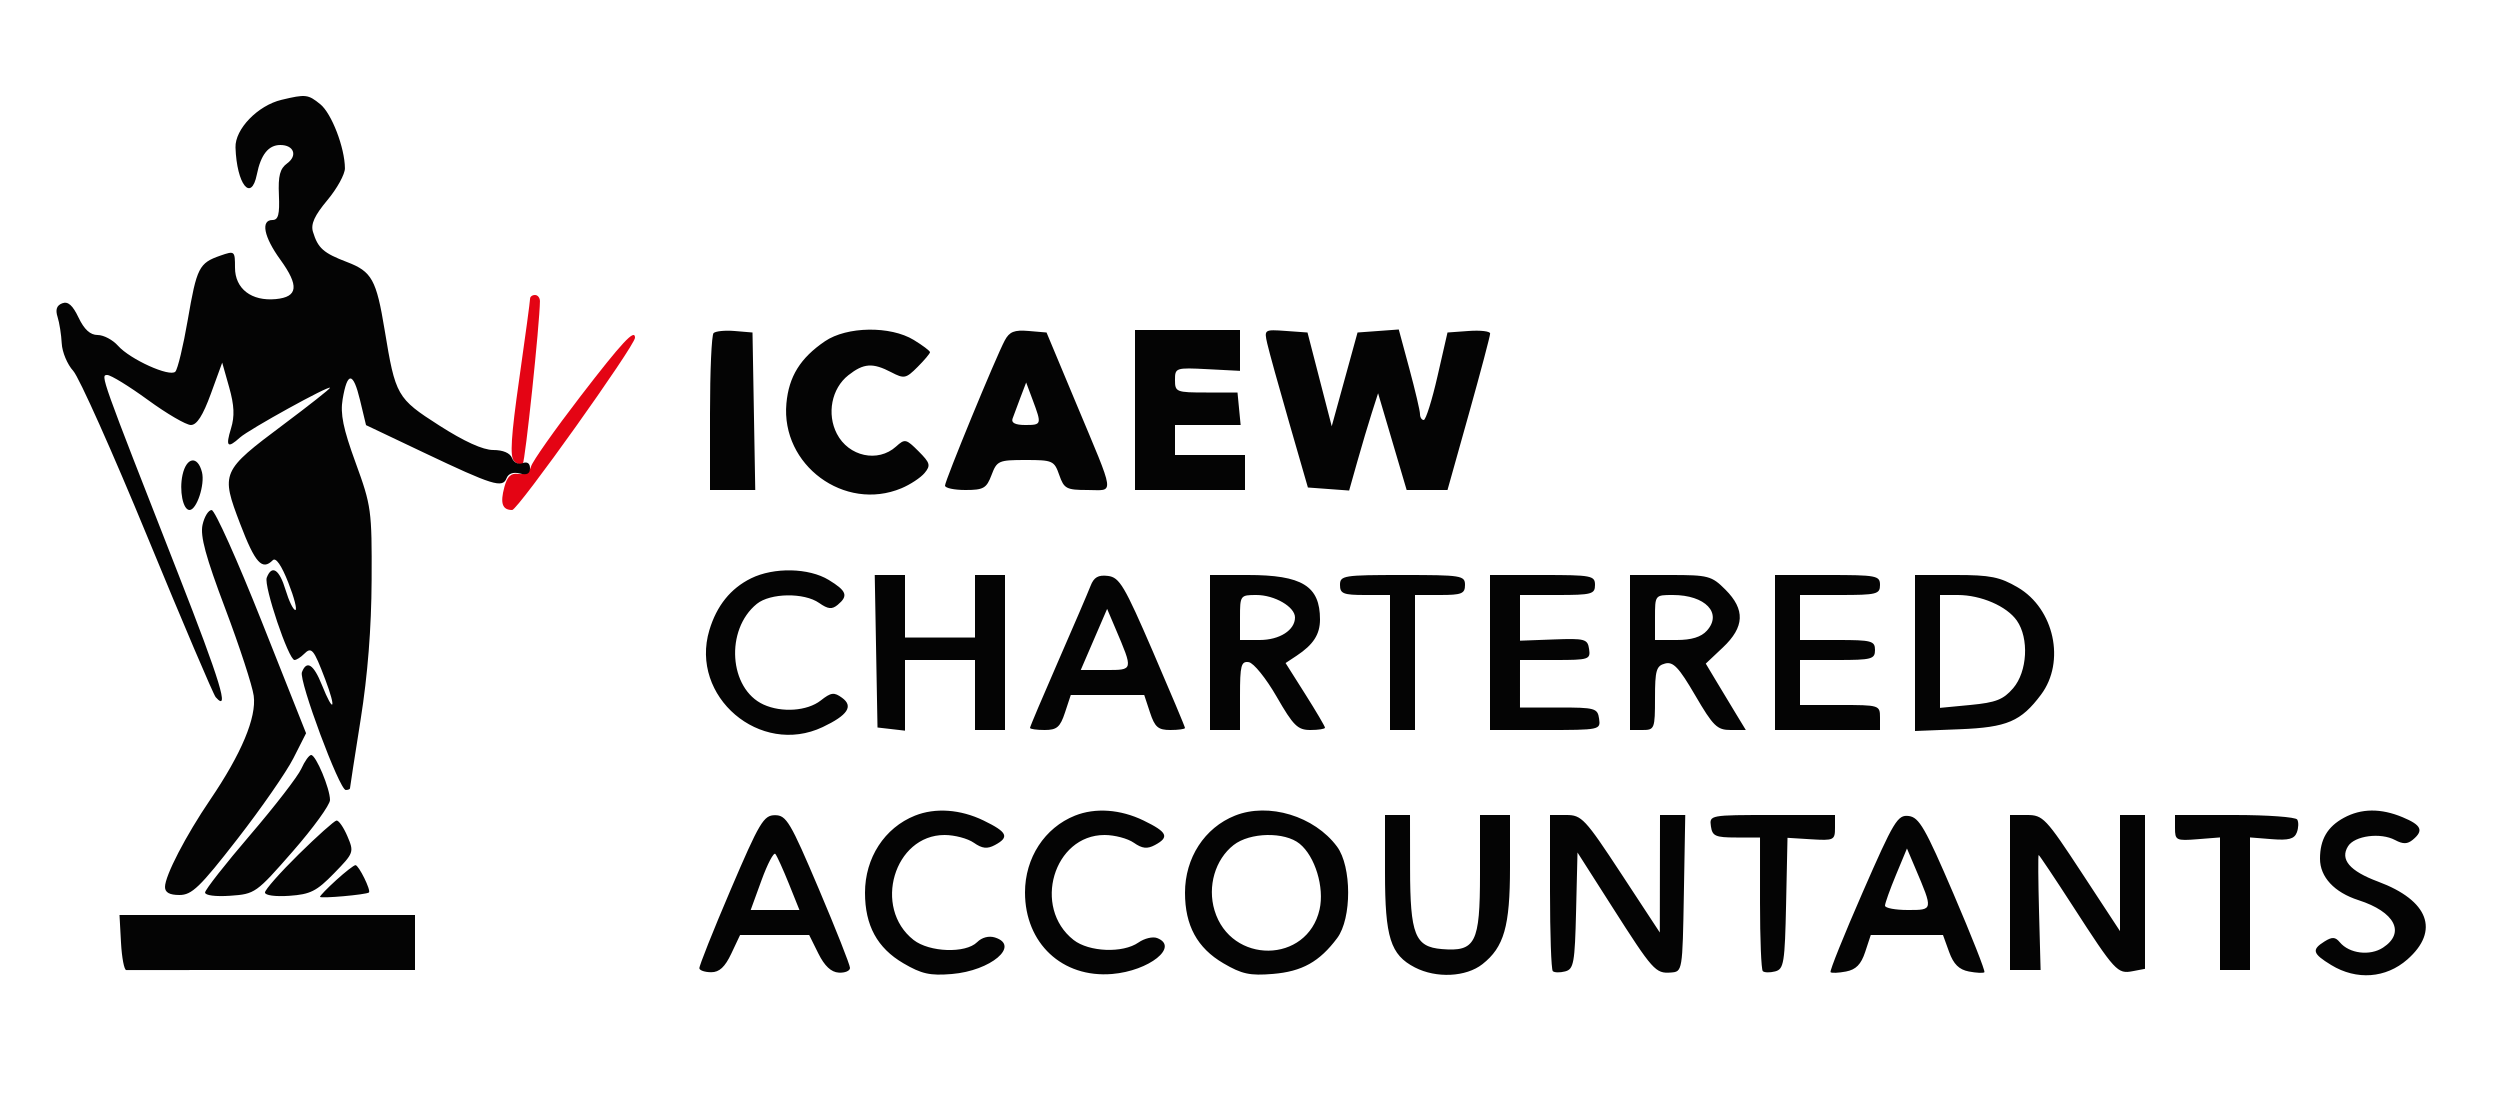 <svg xmlns="http://www.w3.org/2000/svg" width="500" height="222" viewBox="0 0 500 222" version="1.1"><path d="M 106.014 59.750 C 106.022 60.163, 105.048 67.378, 103.849 75.785 C 102.208 87.294, 101.953 91.353, 102.818 92.218 C 103.450 92.850, 104.232 93.102, 104.555 92.778 C 105.034 92.300, 107.941 64.741, 107.987 60.250 C 107.994 59.563, 107.550 59, 107 59 C 106.450 59, 106.007 59.337, 106.014 59.750 M 116.092 79.266 C 110.917 85.995, 106.472 92.306, 106.214 93.291 C 105.919 94.417, 104.987 94.974, 103.704 94.791 C 102.184 94.574, 101.462 95.243, 100.874 97.414 C 99.998 100.652, 100.458 102, 102.439 102 C 103.561 102, 127 69.121, 127 67.547 C 127 65.662, 124.429 68.424, 116.092 79.266" stroke="none" fill="#e40414" fill-rule="evenodd"/><path d="M 56.306 19.965 C 51.557 21.094, 46.978 25.835, 47.100 29.497 C 47.345 36.874, 50.244 40.529, 51.373 34.884 C 52.166 30.922, 53.697 29, 56.063 29 C 58.775 29, 59.566 31.113, 57.436 32.670 C 55.981 33.734, 55.615 35.142, 55.783 39.019 C 55.951 42.876, 55.662 44, 54.500 44 C 52.096 44, 52.758 47.367, 56.059 51.923 C 59.858 57.167, 59.608 59.392, 55.171 59.819 C 50.298 60.287, 47 57.749, 47 53.529 C 47 50.173, 46.941 50.125, 44.058 51.130 C 39.804 52.613, 39.357 53.496, 37.550 63.992 C 36.652 69.212, 35.533 73.867, 35.065 74.335 C 33.941 75.459, 26.018 71.874, 23.595 69.145 C 22.547 67.965, 20.718 67, 19.530 67 C 18.049 67, 16.849 65.907, 15.712 63.521 C 14.525 61.032, 13.596 60.218, 12.446 60.659 C 11.333 61.086, 11.046 61.925, 11.513 63.388 C 11.883 64.550, 12.258 66.927, 12.345 68.672 C 12.433 70.416, 13.466 72.891, 14.642 74.172 C 15.817 75.452, 22.523 90.450, 29.543 107.500 C 36.564 124.550, 42.681 138.920, 43.137 139.433 C 46.010 142.667, 44.070 136.279, 35.662 114.821 C 20.012 74.881, 20.054 75, 21.458 75 C 22.163 75, 25.827 77.250, 29.599 80 C 33.371 82.750, 37.230 85, 38.175 85 C 39.372 85, 40.582 83.109, 42.167 78.763 L 44.441 72.527 45.831 77.449 C 46.855 81.074, 46.953 83.246, 46.204 85.686 C 45.083 89.338, 45.502 89.760, 48.003 87.497 C 49.786 85.884, 66 76.935, 66 77.565 C 66 77.772, 61.820 81.071, 56.710 84.894 C 44.245 94.223, 44.117 94.516, 48.036 104.780 C 51.031 112.624, 52.425 114.175, 54.559 112.041 C 55.172 111.428, 56.296 113.055, 57.668 116.541 C 58.849 119.543, 59.479 122, 59.066 122 C 58.654 122, 57.777 120.200, 57.118 118 C 55.877 113.858, 54.370 112.873, 53.348 115.536 C 52.720 117.172, 57.722 132, 58.901 132 C 59.286 132, 60.133 131.468, 60.783 130.817 C 62.318 129.282, 62.722 129.762, 65.049 135.886 C 67.327 141.883, 66.734 142.875, 64.383 137 C 62.722 132.849, 61.335 131.962, 60.383 134.443 C 59.741 136.117, 67.887 158, 69.153 158 C 69.619 158, 70 157.841, 70 157.646 C 70 157.451, 70.958 151.264, 72.129 143.896 C 73.541 135.003, 74.280 125.626, 74.324 116 C 74.389 102.048, 74.268 101.163, 71.136 92.581 C 68.625 85.700, 68.029 82.787, 68.528 79.836 C 69.469 74.262, 70.638 74.322, 72.004 80.015 L 73.206 85.026 84.828 90.550 C 98.565 97.080, 100.523 97.686, 101.303 95.652 C 101.664 94.713, 102.645 94.356, 103.939 94.694 C 105.380 95.071, 106 94.757, 106 93.648 C 106 92.654, 105.444 92.276, 104.508 92.635 C 103.657 92.962, 102.753 92.519, 102.401 91.604 C 102.017 90.603, 100.605 90, 98.643 90 C 96.585 90, 92.847 88.300, 87.819 85.078 C 79.381 79.672, 79.092 79.165, 76.929 66 C 75.276 55.941, 74.373 54.308, 69.411 52.413 C 64.675 50.604, 63.596 49.649, 62.595 46.377 C 62.120 44.822, 62.890 43.124, 65.473 40.032 C 67.413 37.711, 68.993 34.841, 68.985 33.655 C 68.956 29.529, 66.320 22.678, 64.057 20.845 C 61.605 18.860, 61.162 18.809, 56.306 19.965 M 142.714 66.619 C 142.321 67.012, 142 74.233, 142 82.667 L 142 98 146.525 98 L 151.051 98 150.775 82.250 L 150.500 66.500 146.964 66.202 C 145.020 66.039, 143.107 66.226, 142.714 66.619 M 164.990 68.250 C 160.061 71.605, 157.771 75.295, 157.281 80.676 C 156.158 93.003, 168.903 102.411, 180.282 97.655 C 182.052 96.915, 184.139 95.539, 184.920 94.598 C 186.175 93.084, 186.035 92.580, 183.708 90.253 C 181.219 87.764, 180.975 87.713, 179.209 89.311 C 175.595 92.581, 169.732 91.316, 167.375 86.757 C 165.318 82.781, 166.319 77.681, 169.672 75.043 C 172.741 72.630, 174.530 72.506, 178.259 74.452 C 180.830 75.792, 181.189 75.721, 183.509 73.400 C 184.879 72.030, 186 70.698, 186 70.440 C 186 70.182, 184.537 69.079, 182.750 67.989 C 178.077 65.140, 169.372 65.267, 164.990 68.250 M 200.955 68.084 C 199.173 71.414, 189 96.126, 189 97.125 C 189 97.606, 190.839 98, 193.087 98 C 196.710 98, 197.302 97.659, 198.306 95 C 199.381 92.151, 199.725 92, 205.121 92 C 210.537 92, 210.854 92.141, 211.850 95 C 212.809 97.749, 213.282 98, 217.515 98 C 222.964 98, 223.198 99.741, 215.157 80.500 L 209.306 66.500 205.718 66.194 C 202.866 65.950, 201.890 66.337, 200.955 68.084 M 227 82 L 227 98 238 98 L 249 98 249 94.500 L 249 91 242 91 L 235 91 235 88 L 235 85 241.563 85 L 248.127 85 247.813 81.750 L 247.500 78.500 241.248 78.500 C 235.246 78.500, 234.996 78.400, 234.996 76 C 234.996 73.555, 235.140 73.507, 241.498 73.835 L 248 74.171 248 70.085 L 248 66 237.500 66 L 227 66 227 82 M 253.445 68.688 C 253.793 70.235, 255.765 77.350, 257.829 84.500 L 261.580 97.500 265.704 97.803 L 269.827 98.107 271.464 92.303 C 272.365 89.111, 273.668 84.734, 274.359 82.575 L 275.617 78.649 278.474 88.325 L 281.331 98 285.416 97.998 L 289.500 97.997 293.778 82.748 C 296.130 74.362, 298.043 67.137, 298.028 66.693 C 298.012 66.248, 296.087 66.023, 293.750 66.193 L 289.500 66.500 287.500 75.249 C 286.400 80.061, 285.163 83.999, 284.750 83.999 C 284.337 84, 284 83.468, 284 82.818 C 284 82.168, 283.044 78.095, 281.877 73.767 L 279.753 65.897 275.631 66.199 L 271.508 66.500 268.927 75.877 L 266.345 85.255 263.922 75.877 L 261.500 66.500 257.157 66.188 C 252.863 65.879, 252.821 65.908, 253.445 68.688 M 204.086 79.500 C 203.456 81.150, 202.743 83.063, 202.502 83.750 C 202.215 84.568, 203.089 85, 205.031 85 C 208.345 85, 208.373 84.907, 206.540 80 L 205.232 76.500 204.086 79.500 M 36.505 94.978 C 35.818 98.107, 36.595 102, 37.907 102 C 39.337 102, 41.015 96.907, 40.396 94.443 C 39.549 91.069, 37.295 91.379, 36.505 94.978 M 40.506 104.973 C 40.015 107.210, 41.139 111.353, 45.052 121.723 C 47.911 129.300, 50.472 137.143, 50.744 139.151 C 51.329 143.488, 48.301 150.721, 42.040 159.941 C 37.136 167.162, 33 175.148, 33 177.395 C 33 178.498, 33.904 179, 35.886 179 C 38.376 179, 39.961 177.470, 47.456 167.828 C 52.232 161.684, 57.282 154.404, 58.677 151.651 L 61.213 146.646 52.357 124.331 C 47.485 112.058, 42.973 102.013, 42.329 102.008 C 41.686 102.004, 40.865 103.338, 40.506 104.973 M 150.209 115.668 C 146.117 117.684, 143.338 121.141, 141.870 126.039 C 137.898 139.297, 152.019 151.355, 164.553 145.408 C 169.542 143.040, 170.728 141.253, 168.427 139.570 C 166.810 138.388, 166.231 138.460, 164.144 140.102 C 161.462 142.211, 156.354 142.574, 152.712 140.915 C 145.785 137.758, 144.995 125.934, 151.367 120.772 C 154.063 118.589, 160.824 118.488, 163.820 120.587 C 165.615 121.844, 166.389 121.922, 167.543 120.964 C 169.705 119.170, 169.350 118.184, 165.750 115.989 C 161.769 113.562, 154.775 113.417, 150.209 115.668 M 175.224 130.250 L 175.500 145.500 178.250 145.816 L 181 146.133 181 139.066 L 181 132 188 132 L 195 132 195 139 L 195 146 198 146 L 201 146 201 130.500 L 201 115 198 115 L 195 115 195 121.250 L 195 127.500 188 127.500 L 181 127.500 181 121.250 L 181 115 177.974 115 L 174.948 115 175.224 130.250 M 218.108 117.184 C 217.617 118.458, 214.692 125.272, 211.607 132.328 C 208.523 139.383, 206 145.345, 206 145.578 C 206 145.810, 207.315 146, 208.922 146 C 211.376 146, 212.030 145.438, 213 142.500 L 214.155 139 221.500 139 L 228.845 139 230 142.500 C 230.970 145.438, 231.624 146, 234.078 146 C 235.685 146, 237 145.818, 237 145.595 C 237 145.373, 234.116 138.510, 230.591 130.345 C 224.879 117.117, 223.899 115.466, 221.591 115.184 C 219.645 114.946, 218.779 115.443, 218.108 117.184 M 242 130.500 L 242 146 245 146 L 248 146 248 139.088 C 248 133.076, 248.228 132.210, 249.750 132.431 C 250.718 132.571, 253.211 135.658, 255.332 139.342 C 258.678 145.156, 259.533 146, 262.082 146 C 263.687 146, 265 145.793, 265 145.540 C 265 145.287, 263.226 142.274, 261.057 138.844 L 257.114 132.608 259.307 131.158 C 262.673 128.931, 264 126.877, 264 123.891 C 264 117.199, 260.425 115, 249.550 115 L 242 115 242 130.500 M 268 117 C 268 118.733, 268.667 119, 273 119 L 278 119 278 132.500 L 278 146 280.500 146 L 283 146 283 132.500 L 283 119 288 119 C 292.333 119, 293 118.733, 293 117 C 293 115.107, 292.333 115, 280.500 115 C 268.667 115, 268 115.107, 268 117 M 298 130.500 L 298 146 309.070 146 C 319.977 146, 320.134 145.967, 319.820 143.750 C 319.520 141.638, 319.026 141.500, 311.748 141.500 L 303.997 141.500 303.998 136.750 L 304 132 311.070 132 C 317.765 132, 318.122 131.885, 317.820 129.820 C 317.523 127.797, 317.013 127.658, 310.750 127.889 L 304 128.138 304 123.569 L 304 119 311.500 119 C 318.333 119, 319 118.822, 319 117 C 319 115.127, 318.333 115, 308.500 115 L 298 115 298 130.500 M 326 130.500 L 326 146 328.500 146 C 330.906 146, 331 145.759, 331 139.617 C 331 134.065, 331.262 133.165, 333.009 132.708 C 334.648 132.279, 335.763 133.457, 339.053 139.091 C 342.641 145.234, 343.425 146, 346.126 146 L 349.163 146 347.187 142.750 C 346.100 140.963, 344.298 137.975, 343.182 136.111 L 341.153 132.722 344.576 129.493 C 348.917 125.399, 349.068 121.914, 345.077 117.923 C 342.329 115.175, 341.671 115, 334.077 115 L 326 115 326 130.500 M 355 130.500 L 355 146 365.500 146 L 376 146 376 143.500 C 376 141.042, 375.867 141, 368 141 L 360 141 360 136.500 L 360 132 367.500 132 C 374.333 132, 375 131.822, 375 130 C 375 128.178, 374.333 128, 367.500 128 L 360 128 360 123.500 L 360 119 368 119 C 375.333 119, 376 118.833, 376 117 C 376 115.127, 375.333 115, 365.500 115 L 355 115 355 130.500 M 383 130.599 L 383 146.199 391.928 145.849 C 401.413 145.478, 404.200 144.292, 408.214 138.915 C 413.131 132.329, 410.840 121.749, 403.576 117.492 C 399.984 115.387, 398.057 115, 391.162 115 L 383 115 383 130.599 M 248 123.500 L 248 128 251.929 128 C 255.918 128, 259 126.032, 259 123.485 C 259 121.371, 254.919 119, 251.277 119 C 248.060 119, 248 119.082, 248 123.500 M 331 123.500 L 331 128 335.345 128 C 338.307 128, 340.224 127.409, 341.369 126.145 C 344.540 122.640, 341.074 119, 334.566 119 C 331.006 119, 331 119.008, 331 123.500 M 388 130.287 L 388 141.574 394.129 140.988 C 399.180 140.505, 400.675 139.917, 402.629 137.645 C 405.480 134.331, 405.845 127.652, 403.369 124.117 C 401.346 121.228, 396.192 119, 391.532 119 L 388 119 388 130.287 M 218.787 127.887 L 216.150 134 221.142 134 C 226.720 134, 226.683 134.157, 223.067 125.641 L 221.425 121.775 218.787 127.887 M 60.261 153.750 C 59.587 155.262, 54.984 161.225, 50.033 167 C 45.083 172.775, 41.025 177.950, 41.015 178.500 C 41.006 179.082, 43.109 179.354, 46.050 179.150 C 51.005 178.807, 51.243 178.638, 58.551 170.280 C 62.648 165.593, 66 160.968, 66 160.002 C 66 157.712, 63.190 151, 62.231 151 C 61.822 151, 60.936 152.238, 60.261 153.750 M 183.001 163.123 C 176.905 165.554, 173 171.577, 173 178.549 C 173 185.099, 175.443 189.589, 180.673 192.654 C 184.321 194.792, 186.001 195.165, 190.363 194.803 C 198.164 194.156, 204.114 189.123, 198.997 187.499 C 197.779 187.113, 196.379 187.478, 195.426 188.432 C 193.134 190.724, 185.865 190.468, 182.707 187.984 C 174.521 181.545, 178.822 167, 188.912 167 C 190.916 167, 193.547 167.695, 194.760 168.545 C 196.447 169.726, 197.440 169.835, 198.983 169.009 C 201.956 167.418, 201.487 166.414, 196.684 164.089 C 192.076 161.858, 187.061 161.504, 183.001 163.123 M 215.001 163.123 C 208.925 165.546, 205 171.577, 205 178.490 C 205 188.650, 212.447 195.625, 222.412 194.799 C 229.841 194.183, 235.915 189.333, 231.419 187.607 C 230.549 187.273, 228.874 187.675, 227.696 188.500 C 224.584 190.680, 217.792 190.411, 214.707 187.984 C 206.442 181.483, 210.725 167, 220.912 167 C 222.916 167, 225.547 167.695, 226.760 168.545 C 228.447 169.726, 229.440 169.835, 230.983 169.009 C 233.956 167.418, 233.487 166.414, 228.684 164.089 C 224.076 161.858, 219.061 161.504, 215.001 163.123 M 247.001 163.123 C 240.905 165.554, 237 171.577, 237 178.549 C 237 185.099, 239.443 189.589, 244.673 192.654 C 248.375 194.824, 249.973 195.167, 254.585 194.785 C 260.414 194.301, 263.896 192.359, 267.438 187.615 C 270.376 183.680, 270.357 173.303, 267.406 169.323 C 262.879 163.219, 253.730 160.440, 247.001 163.123 M 468.775 163.559 C 465.486 165.344, 464 167.892, 464 171.746 C 464 175.404, 466.856 178.476, 471.702 180.033 C 478.988 182.373, 481.146 186.548, 476.606 189.523 C 473.985 191.240, 469.846 190.725, 467.956 188.447 C 467.063 187.372, 466.432 187.338, 464.915 188.285 C 462.272 189.936, 462.494 190.721, 466.250 193.011 C 471.305 196.093, 477.176 195.663, 481.465 191.896 C 488.011 186.149, 485.730 180.083, 475.605 176.320 C 469.927 174.209, 467.956 171.886, 469.606 169.250 C 470.930 167.136, 476.110 166.453, 479.018 168.009 C 480.604 168.858, 481.484 168.843, 482.564 167.947 C 484.786 166.102, 484.299 165.023, 480.532 163.449 C 476.168 161.626, 472.270 161.662, 468.775 163.559 M 146.122 177.966 C 142.614 186.174, 139.802 193.239, 139.872 193.667 C 139.942 194.095, 141.012 194.445, 142.250 194.446 C 143.867 194.447, 144.995 193.400, 146.258 190.724 L 148.016 187 154.926 187 L 161.835 187 163.668 190.694 C 164.910 193.199, 166.224 194.432, 167.750 194.526 C 168.988 194.603, 170 194.178, 170 193.583 C 170.001 192.987, 167.188 185.871, 163.750 177.768 C 158.071 164.382, 157.272 163.036, 155 163.039 C 152.731 163.043, 151.911 164.420, 146.122 177.966 M 277 174.550 C 277 187.494, 278.093 190.963, 282.967 193.483 C 287.255 195.700, 293.204 195.414, 296.486 192.832 C 300.812 189.429, 302 185.272, 302 173.532 L 302 163 299 163 L 296 163 296 174.845 C 296 188.631, 295.112 190.373, 288.371 189.816 C 282.997 189.372, 282.033 186.934, 282.015 173.750 L 282 163 279.500 163 L 277 163 277 174.550 M 310 178.333 C 310 186.767, 310.251 193.918, 310.558 194.225 C 310.865 194.531, 311.976 194.558, 313.027 194.283 C 314.749 193.832, 314.966 192.632, 315.219 182.141 L 315.500 170.500 322.424 181.352 C 330.585 194.144, 331.109 194.731, 334.161 194.508 C 336.493 194.337, 336.501 194.293, 336.775 178.668 L 337.051 163 334.525 163 L 332 163 331.981 174.750 L 331.961 186.500 324.246 174.750 C 317.006 163.724, 316.330 163, 313.266 163 L 310 163 310 178.333 M 342.180 165.250 C 342.461 167.223, 343.085 167.500, 347.252 167.500 L 352.003 167.500 352.002 180.583 C 352.001 187.779, 352.251 193.918, 352.558 194.225 C 352.865 194.531, 353.977 194.557, 355.030 194.282 C 356.773 193.826, 356.968 192.616, 357.222 180.673 L 357.500 167.564 362.250 167.858 C 366.763 168.136, 367 168.023, 367 165.576 L 367 163 354.430 163 C 341.967 163, 341.864 163.019, 342.180 165.250 M 372.527 178.476 C 368.782 187.042, 365.894 194.225, 366.109 194.437 C 366.324 194.650, 367.719 194.589, 369.208 194.303 C 371.195 193.921, 372.215 192.879, 373.036 190.391 L 374.155 187 381.377 187 L 388.598 187 389.823 190.388 C 390.710 192.839, 391.803 193.921, 393.774 194.300 C 395.273 194.588, 396.672 194.654, 396.881 194.447 C 397.091 194.240, 394.313 187.193, 390.708 178.786 C 385.046 165.581, 383.826 163.459, 381.744 163.200 C 379.526 162.923, 378.795 164.135, 372.527 178.476 M 402 178.500 L 402 194 405.061 194 L 408.121 194 407.811 182.498 C 407.640 176.172, 407.604 170.997, 407.731 170.998 C 407.858 170.999, 410.943 175.613, 414.587 181.250 C 423.023 194.303, 423.497 194.819, 426.525 194.240 L 429 193.767 429 178.383 L 429 163 426.500 163 L 424 163 424 174.613 L 424 186.226 416.383 174.613 C 409.150 163.585, 408.596 163, 405.383 163 L 402 163 402 178.500 M 435 165.601 C 435 168.069, 435.228 168.183, 439.500 167.843 L 444 167.486 444 180.743 L 444 194 447 194 L 450 194 450 180.743 L 450 167.486 454.359 167.832 C 457.730 168.100, 458.863 167.798, 459.362 166.499 C 459.716 165.575, 459.753 164.410, 459.444 163.910 C 459.135 163.409, 453.509 163, 446.941 163 L 435 163 435 165.601 M 59.744 170.856 C 56.028 174.510, 52.990 177.950, 52.993 178.500 C 52.996 179.076, 55.068 179.356, 57.878 179.162 C 62.075 178.871, 63.323 178.242, 66.811 174.662 C 70.778 170.590, 70.836 170.430, 69.481 167.250 C 68.720 165.463, 67.737 164.048, 67.298 164.106 C 66.859 164.165, 63.460 167.202, 59.744 170.856 M 246.707 169.016 C 243.023 171.913, 241.464 177.268, 242.904 182.075 C 246.154 192.922, 261.470 192.780, 263.918 181.879 C 264.908 177.469, 263.025 171.274, 259.927 168.750 C 256.929 166.308, 249.971 166.448, 246.707 169.016 M 152.307 176.039 L 150.136 182 155.012 182 L 159.889 182 157.777 176.750 C 156.615 173.863, 155.397 171.180, 155.071 170.789 C 154.745 170.398, 153.501 172.760, 152.307 176.039 M 379.196 174.982 C 377.988 177.889, 377 180.657, 377 181.133 C 377 181.610, 379.055 182, 381.567 182 C 386.665 182, 386.651 182.081, 383.051 173.603 L 381.392 169.698 379.196 174.982 M 67.250 176.015 C 65.463 177.641, 64 179.148, 64 179.363 C 64 179.758, 73.253 178.938, 73.787 178.496 C 74.255 178.109, 71.733 172.997, 71.089 173.029 C 70.765 173.045, 69.037 174.389, 67.250 176.015 M 24.200 188.512 C 24.365 191.543, 24.837 194.018, 25.250 194.012 C 25.663 194.005, 38.825 194, 54.500 194 L 83 194 83 188.500 L 83 183 53.450 183 L 23.900 183 24.200 188.512" stroke="none" fill="#040404" fill-rule="evenodd"/></svg>